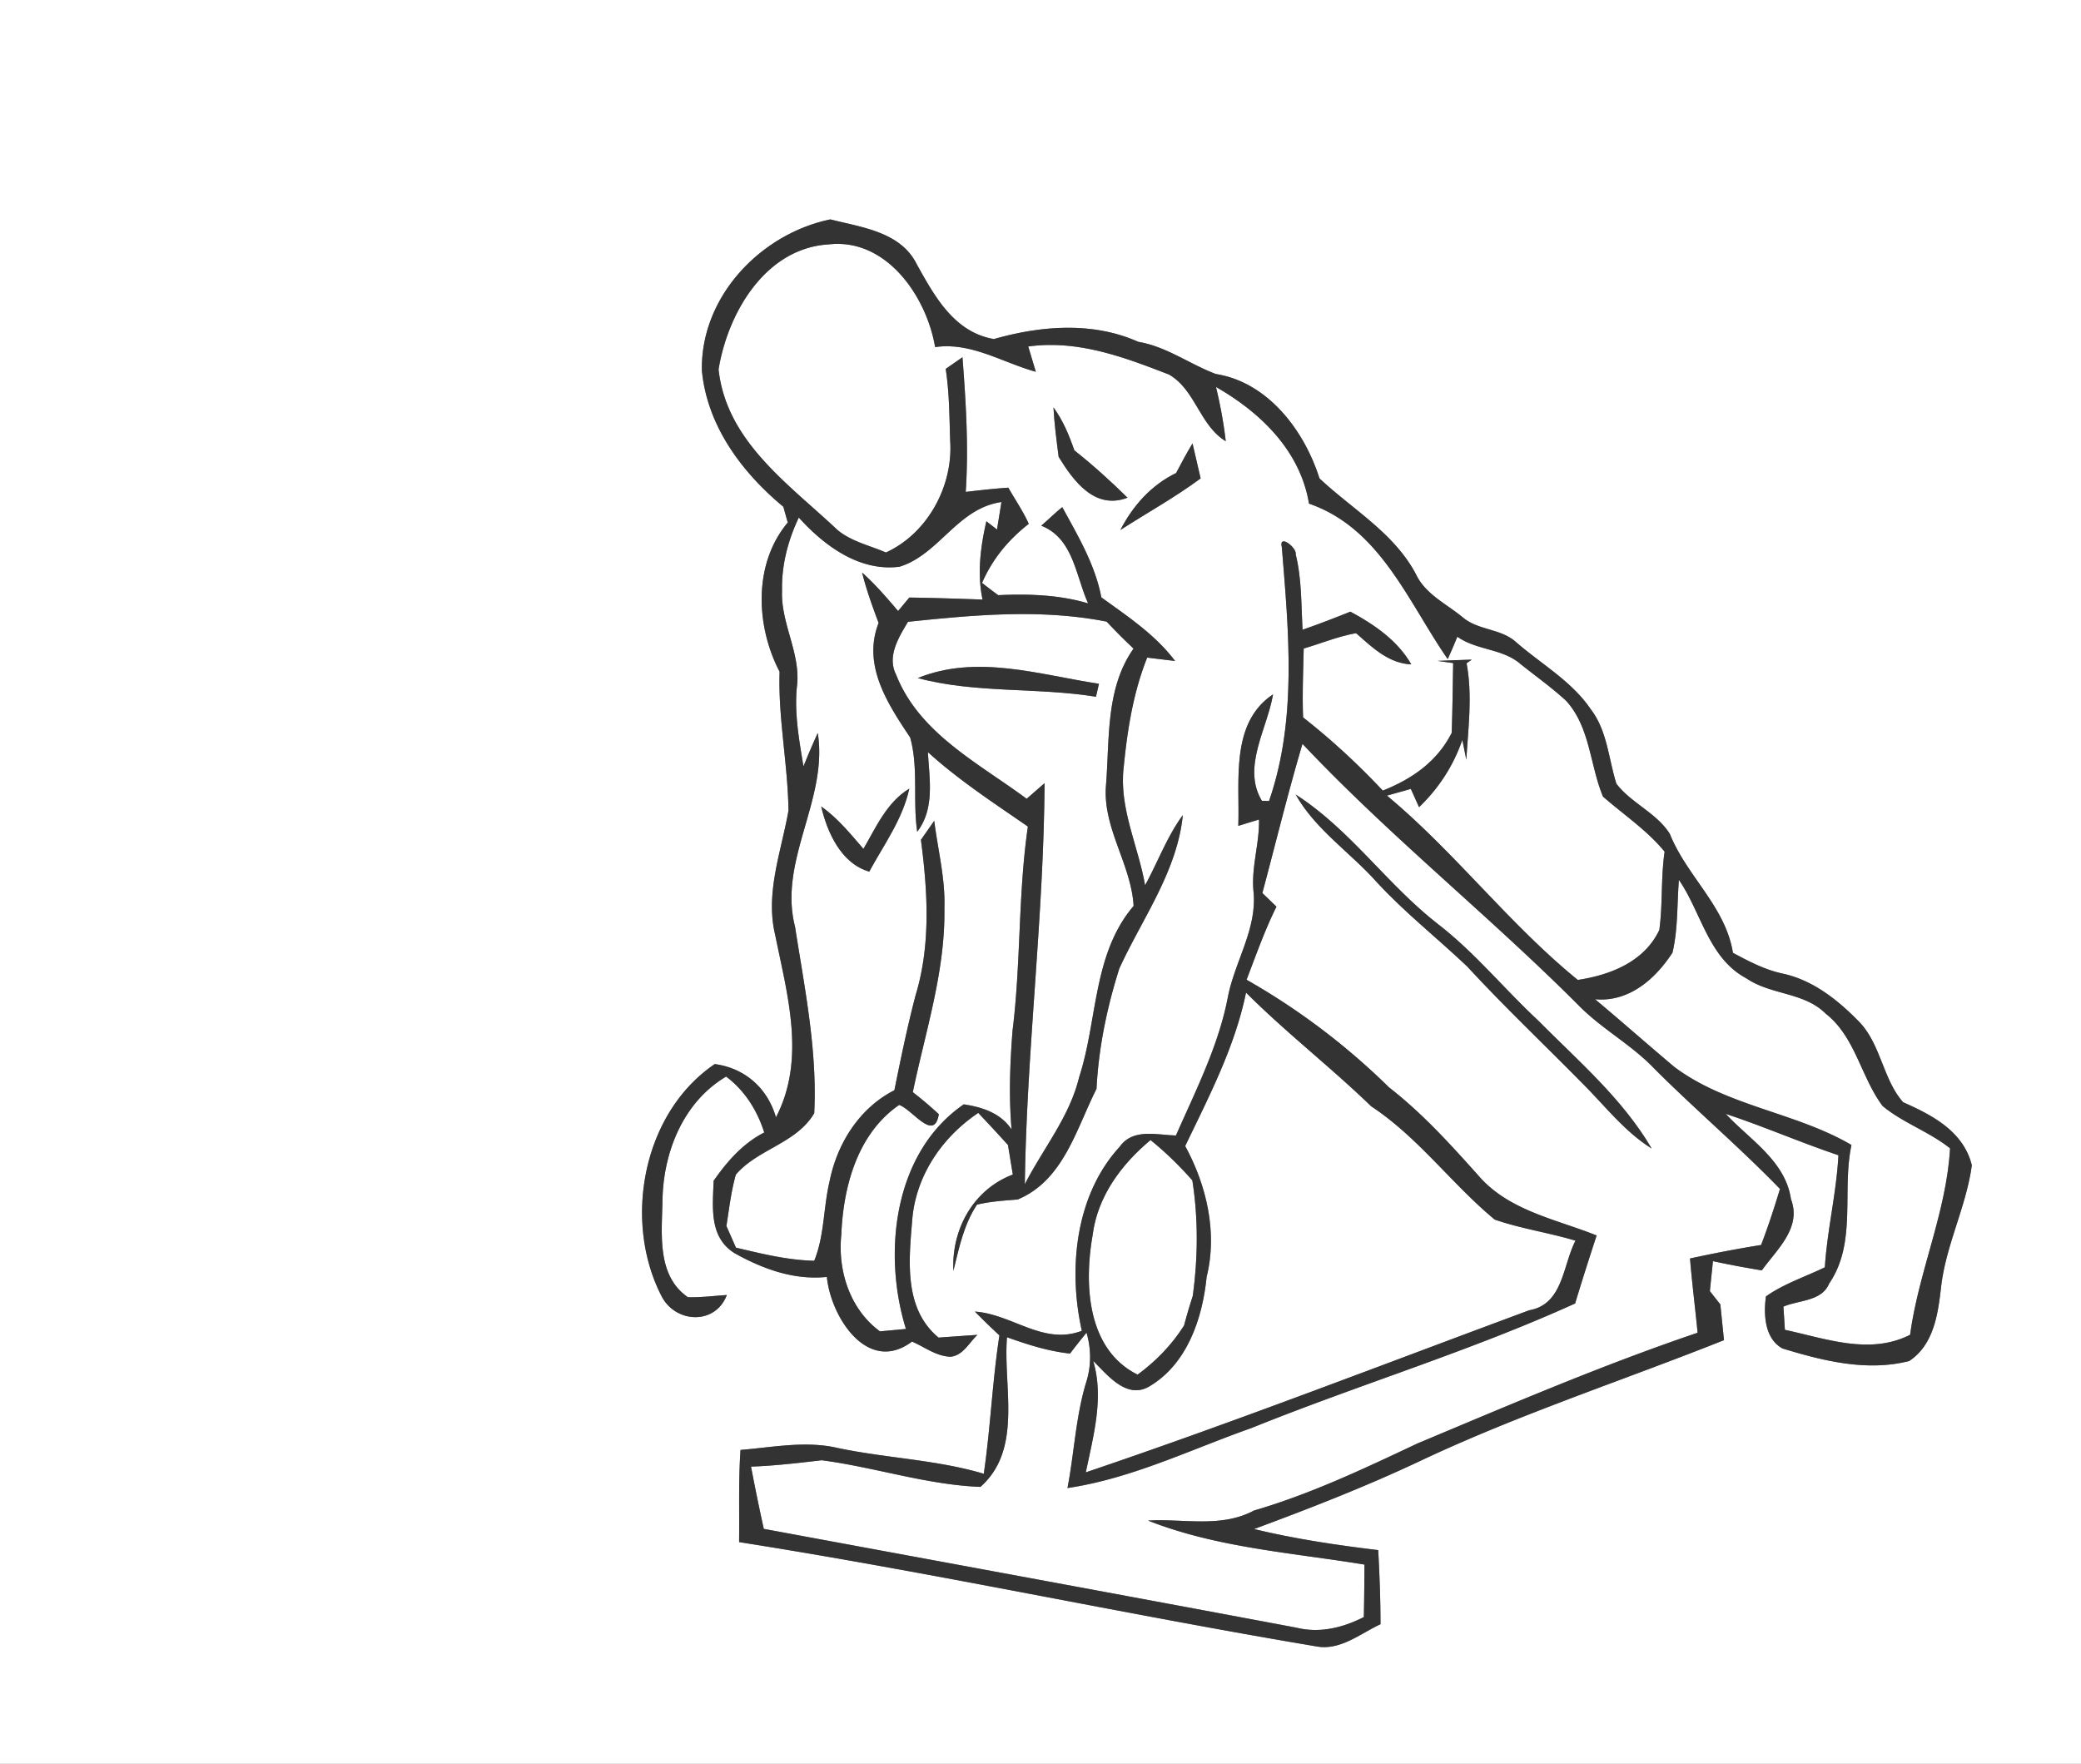 <svg width="236pt" height="200pt" viewBox="0 0 236 200" xmlns="http://www.w3.org/2000/svg">
  <rect x="0" y="0" width="236" height="200" fill="#808080" stroke="none"/>
  <g fill="#FFF">
    <path d="M0 0h236v200H0V0m79.6 42.03c.6 6.26 4.51 11.52 9.24 15.44.12.45.37 1.34.5 1.78-3.93 4.68-3.64 11.72-.93 16.92-.17 5.28.94 10.48 1.01 15.75-.81 4.61-2.65 9.33-1.52 14.05 1.38 6.82 3.53 14.13.1 20.73-.97-3.33-3.52-5.57-6.94-6.04-8.16 5.52-10.44 17.75-6.05 26.29 1.56 3.11 6.11 3.35 7.42-.1-1.48.1-2.95.29-4.42.25-3.6-2.5-2.93-7.29-2.88-11.09.12-5.43 2.38-11.07 7.22-13.93 2.12 1.6 3.52 3.83 4.32 6.34-2.42 1.24-4.21 3.28-5.74 5.48-.1 3-.54 6.37 2.36 8.2 3.2 1.79 6.75 3.09 10.48 2.7.45 4.56 4.64 11.11 9.66 7.33 1.43.62 2.77 1.69 4.4 1.72 1.42-.17 2.08-1.61 3.02-2.48-1.1.07-3.31.23-4.41.31-4.03-3.33-3.35-8.92-2.97-13.56.47-4.92 3.42-9.2 7.47-11.92 1.13 1.19 2.26 2.41 3.37 3.64.14.84.41 2.51.55 3.35-4.49 1.7-6.97 6.23-6.74 10.92.64-2.58 1.18-5.26 2.68-7.51 1.51-.36 3.07-.46 4.61-.58 5.2-2.17 6.63-7.97 8.94-12.55.24-4.64 1.18-9.22 2.59-13.65 2.6-5.68 6.56-10.99 7.2-17.39-1.8 2.44-2.83 5.32-4.28 7.96-.78-4.49-2.99-8.79-2.42-13.45.41-4.19 1.08-8.43 2.66-12.37.79.1 2.37.29 3.16.38-2.25-2.99-5.38-5.05-8.36-7.21-.71-3.72-2.64-6.95-4.43-10.23-.84.66-1.58 1.42-2.39 2.1 3.66 1.44 3.9 5.68 5.32 8.81-3.31-.98-6.78-1.09-10.2-.93-.62-.46-1.23-.92-1.83-1.39 1.17-2.7 2.99-4.9 5.3-6.7-.64-1.43-1.55-2.74-2.32-4.1-1.61.11-3.23.29-4.83.48.34-5.09.02-10.19-.37-15.27-.63.44-1.27.88-1.9 1.32.41 2.67.42 5.38.5 8.07.39 5.15-2.53 10.58-7.28 12.75-1.84-.8-3.93-1.24-5.5-2.56-5.49-5.18-12.6-10.03-13.48-18.2 1.04-6.4 5.3-13.75 12.49-14.18 6.53-.74 11.09 5.88 12.07 11.65 4.06-.6 7.65 1.76 11.42 2.8-.21-.72-.65-2.15-.86-2.87 5.6-.78 10.85 1.2 15.96 3.18 3.01 1.73 3.48 5.78 6.44 7.56-.24-2.07-.62-4.13-1.11-6.15 5.06 2.89 9.56 7.24 10.55 13.23 8.08 2.78 11.25 11.17 15.73 17.63.38-.84.75-1.68 1.09-2.54 2.2 1.57 5.2 1.32 7.24 3.16 1.71 1.36 3.5 2.63 5.11 4.12 2.72 2.98 2.69 7.32 4.17 10.85 2.35 2.06 5 3.81 6.99 6.25-.44 2.94-.2 5.93-.6 8.87-1.69 3.6-5.55 5.12-9.25 5.67-7.81-6.35-13.91-14.47-21.64-20.9l2.71-.76c.23.52.7 1.55.93 2.07 2.23-2.13 3.9-4.71 4.91-7.63l.45 2.25c.22-3.64.71-7.31.03-10.94l.59-.41c-1.3.04-2.59.09-3.89.14l1.78.25c-.05 2.64-.07 5.28-.17 7.92-1.66 3.27-4.5 5.22-7.81 6.54-2.81-2.99-5.81-5.77-9.04-8.3-.1-2.6.01-5.21.07-7.81 1.98-.58 3.9-1.38 5.94-1.74 1.84 1.61 3.65 3.41 6.26 3.54-1.57-2.73-4.2-4.52-6.91-5.98-1.79.72-3.6 1.42-5.42 2.05-.16-2.86-.09-5.77-.78-8.56.16-.73-1.96-2.38-1.57-.8.77 9.54 1.75 19.54-1.45 28.78-.2-.01-.61-.01-.81-.02-2.29-3.78.61-8.16 1.26-12.07-4.89 3.25-3.75 9.87-3.94 14.91.58-.18 1.76-.54 2.35-.72.06 2.72-.88 5.36-.63 8.09.46 4.21-2.05 7.88-2.87 11.89-1.04 5.59-3.65 10.69-5.92 15.85-2.19-.05-4.87-.85-6.38 1.28-5.03 5.47-5.87 13.87-4.29 20.87-4.41 1.67-7.88-1.89-12.13-2.18.9.92 1.83 1.82 2.78 2.7-.8 5.2-1.01 10.47-1.77 15.69-5.38-1.6-11.04-1.76-16.51-2.91-3.65-.87-7.41-.09-11.08.21-.24 3.48-.12 6.96-.16 10.45 21.89 3.44 43.57 8.15 65.42 11.82 2.73.53 5-1.43 7.32-2.51 0-2.81-.11-5.6-.26-8.4-4.73-.57-9.45-1.27-14.08-2.39 6.28-2.33 12.53-4.76 18.6-7.61 11.27-5.35 23.13-9.2 34.69-13.81-.1-1.01-.31-3.04-.41-4.05l-1.19-1.51c.09-.85.26-2.55.35-3.4 1.83.4 3.68.74 5.54 1.05 1.7-2.37 4.55-4.82 3.31-8.07-.64-4.36-4.65-6.72-7.4-9.68 4.31 1.42 8.48 3.25 12.78 4.69-.22 4.27-1.27 8.44-1.54 12.71-2.23 1.08-4.65 1.86-6.68 3.3-.28 2.01-.16 4.79 1.87 5.9 4.61 1.41 9.57 2.65 14.37 1.43 2.79-1.83 3.28-5.35 3.62-8.39.54-4.76 2.85-9.09 3.49-13.81-.95-3.85-4.48-5.68-7.79-7.15-2.27-2.55-2.51-6.48-4.91-9.04-2.43-2.51-5.32-4.83-8.81-5.56-2-.43-3.8-1.39-5.58-2.34-.86-5.28-5.25-8.7-7.16-13.49-1.5-2.39-4.37-3.47-6.06-5.69-.89-2.82-1.03-6-2.89-8.42-2.16-3.2-5.6-5.12-8.46-7.61-1.71-1.58-4.33-1.34-6.08-2.84-1.86-1.54-4.24-2.61-5.31-4.9-2.48-4.68-7.19-7.33-10.93-10.85-1.72-5.42-5.83-10.9-11.76-11.84-2.98-1.12-5.58-3.11-8.8-3.65-5.17-2.31-11.05-1.83-16.37-.31-4.5-.78-6.71-4.83-8.73-8.46-1.81-3.7-6.26-4.21-9.82-5.11-7.94 1.65-14.73 8.8-14.56 17.15m39.87 4.17c.1 1.88.35 3.75.59 5.61 1.7 2.76 4.1 6.04 7.81 4.63-1.92-1.89-3.92-3.7-6.03-5.37-.6-1.72-1.29-3.4-2.37-4.87m13.91 7.44c-2.81 1.36-4.91 3.71-6.32 6.46 3.03-1.95 6.2-3.7 9.1-5.85l-.92-3.97c-.66 1.1-1.27 2.22-1.86 3.36z"/>
    <path d="M102.03 64.26c4.49-1.4 6.55-6.62 11.54-7.33-.12.78-.38 2.34-.5 3.12l-1.21-.94c-.66 2.91-1.06 5.92-.43 8.88-2.77-.1-5.54-.19-8.31-.23-.32.39-.95 1.15-1.27 1.53-1.29-1.52-2.59-3.03-4.08-4.36.48 1.95 1.17 3.83 1.87 5.71-1.87 4.79 1.03 9.17 3.58 12.99.96 3.45.28 7.16.8 10.69 2.01-2.63 1.38-5.97 1.21-9.03 3.5 3.18 7.47 5.76 11.34 8.44-1.12 7.68-.78 15.45-1.74 23.14-.29 3.72-.43 7.48-.11 11.21-1.24-1.86-3.31-2.53-5.42-2.85-7.96 5.46-9.23 16.86-6.56 25.47-.74.07-2.21.21-2.95.27-3.4-2.49-4.8-6.87-4.38-10.95.22-5.45 1.82-11.46 6.56-14.72 1.51.51 3.97 4.26 4.5 1.05-.95-.88-1.93-1.71-2.95-2.5 1.43-6.9 3.7-13.73 3.58-20.86.12-3.34-.74-6.61-1.15-9.91-.51.72-1.01 1.44-1.51 2.16.77 5.84 1.13 11.94-.61 17.64-.93 3.55-1.67 7.15-2.4 10.75-3.99 2.03-6.51 6.07-7.36 10.38-.7 2.97-.57 6.11-1.73 8.96-3.03-.07-5.96-.8-8.88-1.49-.27-.62-.81-1.84-1.08-2.45.31-1.95.53-3.93 1.07-5.83 2.5-2.92 6.85-3.52 8.89-6.96.36-7.15-1.09-14.16-2.18-21.17-1.92-7.48 3.78-14.41 2.58-21.95a84.58 84.58 0 0 0-1.62 3.79c-.49-2.97-1.04-5.97-.75-8.99.5-3.77-1.83-7.17-1.68-10.92-.07-2.88.67-5.72 1.9-8.31 2.89 3.2 6.9 6.17 11.44 5.57m-4.11 32c-1.48-1.71-2.92-3.49-4.79-4.81.69 2.97 2.28 6.48 5.45 7.39 1.66-3.06 3.79-5.95 4.54-9.41-2.55 1.55-3.76 4.36-5.2 6.83z"/>
    <path d="M102.97 70.51c7.48-.78 15.1-1.49 22.53-.02.98 1.05 2 2.07 3.05 3.06-3.18 4.52-2.7 10.23-3.12 15.46-.42 4.86 2.85 8.95 3.13 13.72-4.65 5.45-4.07 12.97-6.18 19.43-1.08 4.48-4.09 8.09-6.16 12.13.21-15.18 2.15-30.3 2.24-45.48-.51.44-1.52 1.33-2.03 1.77-5.43-4.03-12.18-7.41-14.8-14.06-1.07-2.09.29-4.24 1.34-6.01m1.11 6.38c6.56 1.76 13.51 1.03 20.21 2.12.08-.37.25-1.1.34-1.47-6.79-1.03-13.83-3.37-20.55-.65z"/>
    <path d="M147.71 84.35c9.86 10.46 21.13 19.45 31.27 29.61 2.64 2.71 6.04 4.49 8.65 7.24 4.64 4.64 9.66 8.9 14.23 13.62-.64 2.14-1.34 4.27-2.14 6.36-2.71.43-5.39.95-8.06 1.53.23 2.81.59 5.61.86 8.42-10.8 3.66-21.28 8.16-31.78 12.56-6.05 2.85-12.1 5.73-18.53 7.6-3.74 2.01-7.99.9-12.01 1.14 7.8 3.08 16.32 3.64 24.54 4.99-.01 1.98-.03 3.96-.07 5.95-2.36 1.2-4.98 1.86-7.62 1.21-20.14-3.78-40.29-7.48-60.43-11.21-.52-2.35-1-4.7-1.45-7.06 2.68-.09 5.35-.41 8.02-.72 6.03.79 11.88 2.78 18 3.02 4.83-4.28 2.55-11.33 3.01-16.97 2.32.83 4.69 1.59 7.15 1.85.61-.8 1.23-1.59 1.87-2.37.56 1.95.54 3.88-.08 5.76-1.15 3.86-1.32 7.92-2.08 11.86 7.3-1.08 13.98-4.38 20.88-6.81 12.15-4.91 24.76-8.7 36.69-14.12.78-2.58 1.6-5.15 2.44-7.71-4.64-1.86-9.95-2.8-13.39-6.77-3.17-3.55-6.37-7.08-10.15-10.02a78.2 78.2 0 0 0-16.16-12.21c1.07-2.79 2.06-5.61 3.39-8.29-.4-.38-1.2-1.16-1.6-1.54 1.51-5.64 2.89-11.32 4.55-16.92m8.35 15.6c3.19 3.48 6.91 6.4 10.33 9.65 4.17 4.52 8.63 8.75 12.94 13.12 2.6 2.57 4.84 5.56 7.98 7.52-3.3-5.65-8.37-9.97-12.93-14.57-3.81-3.55-7.11-7.63-11.24-10.83-5.8-4.48-9.98-10.76-16.2-14.74 2.23 3.96 6.13 6.52 9.12 9.85z"/>
    <path d="M190.4 99.77c2.55 3.71 3.35 8.88 7.65 11.17 2.76 1.9 6.56 1.56 8.99 4 3.38 2.64 3.99 7.18 6.46 10.48 2.33 1.93 5.28 2.9 7.65 4.8-.41 7.25-3.56 13.96-4.53 21.14-4.57 2.33-9.57.43-14.2-.56-.04-.66-.12-1.97-.17-2.63 1.72-.75 4.35-.58 5.19-2.62 3.18-4.66 1.41-10.48 2.53-15.71-6.34-3.72-14.15-4.38-20.11-8.87-3.01-2.53-5.95-5.14-8.97-7.66 3.84.36 6.84-2.29 8.78-5.28.64-2.7.51-5.51.73-8.26zM141.31 112.56c4.51 4.52 9.6 8.44 14.19 12.89 5.36 3.53 9.12 8.8 14.01 12.85 2.98 1.03 6.14 1.48 9.16 2.39-1.46 2.83-1.39 7.21-5.24 7.89-16.74 6.2-33.38 12.67-50.29 18.38.85-4.12 2.08-8.44.84-12.63 1.56 1.52 3.71 4.33 6.25 2.95 4.37-2.5 6.14-7.74 6.61-12.48 1.25-5.01 0-10.38-2.43-14.84 2.7-5.62 5.64-11.25 6.9-17.4z"/>
    <path d="M123.92 140.02c.56-4.36 3.26-7.99 6.56-10.74 1.71 1.38 3.28 2.92 4.74 4.57.68 4.34.64 8.75.05 13.1-.36 1.11-.69 2.23-.99 3.36-1.38 2.18-3.19 4.05-5.27 5.57-5.76-2.86-6.08-10.3-5.09-15.86z"/>
  </g>
  <g fill="#333">
    <path d="M79.6 42.03c-.17-8.35 6.62-15.5 14.56-17.15 3.56.9 8.01 1.41 9.82 5.11 2.02 3.63 4.23 7.68 8.73 8.46 5.32-1.52 11.2-2 16.37.31 3.22.54 5.82 2.53 8.8 3.65 5.93.94 10.04 6.42 11.76 11.84 3.74 3.52 8.45 6.17 10.93 10.85 1.07 2.29 3.45 3.36 5.31 4.9 1.75 1.5 4.37 1.26 6.08 2.84 2.86 2.49 6.3 4.41 8.46 7.61 1.86 2.42 2 5.6 2.89 8.42 1.69 2.22 4.56 3.3 6.06 5.69 1.91 4.79 6.3 8.21 7.16 13.49 1.78.95 3.58 1.91 5.58 2.34 3.49.73 6.38 3.05 8.81 5.56 2.4 2.56 2.64 6.49 4.91 9.04 3.31 1.47 6.84 3.3 7.79 7.15-.64 4.72-2.95 9.05-3.49 13.81-.34 3.04-.83 6.56-3.62 8.39-4.8 1.22-9.76-.02-14.37-1.43-2.03-1.11-2.15-3.89-1.87-5.9 2.03-1.44 4.45-2.22 6.68-3.3.27-4.27 1.32-8.44 1.54-12.71-4.3-1.44-8.47-3.27-12.78-4.69 2.75 2.96 6.76 5.32 7.4 9.68 1.24 3.25-1.61 5.7-3.31 8.07-1.86-.31-3.71-.65-5.54-1.05-.09.85-.26 2.55-.35 3.4l1.19 1.51c.1 1.01.31 3.04.41 4.05-11.56 4.61-23.42 8.46-34.69 13.81-6.07 2.85-12.32 5.28-18.6 7.61 4.63 1.12 9.35 1.82 14.08 2.39.15 2.8.26 5.59.26 8.4-2.32 1.08-4.59 3.04-7.32 2.51-21.85-3.67-43.53-8.38-65.42-11.82.04-3.49-.08-6.97.16-10.45 3.67-.3 7.43-1.08 11.08-.21 5.47 1.15 11.13 1.31 16.51 2.91.76-5.22.97-10.49 1.77-15.69-.95-.88-1.88-1.78-2.78-2.7 4.25.29 7.72 3.85 12.13 2.18-1.58-7-.74-15.4 4.29-20.87 1.51-2.13 4.19-1.33 6.38-1.28 2.27-5.16 4.88-10.26 5.92-15.85.82-4.01 3.33-7.68 2.87-11.89-.25-2.73.69-5.37.63-8.09-.59.18-1.77.54-2.35.72.19-5.04-.95-11.66 3.94-14.91-.65 3.91-3.55 8.29-1.26 12.07.2.01.61.01.81.02 3.2-9.24 2.22-19.24 1.45-28.78-.39-1.58 1.73.07 1.57.8.69 2.79.62 5.7.78 8.56 1.82-.63 3.63-1.33 5.42-2.05 2.71 1.46 5.34 3.25 6.91 5.98-2.61-.13-4.42-1.93-6.26-3.54-2.04.36-3.96 1.16-5.94 1.74-.06 2.6-.17 5.21-.07 7.81 3.23 2.53 6.23 5.31 9.04 8.3 3.31-1.32 6.15-3.27 7.81-6.54.1-2.64.12-5.28.17-7.92l-1.78-.25c1.3-.05 2.59-.1 3.89-.14l-.59.41c.68 3.63.19 7.3-.03 10.94l-.45-2.25c-1.01 2.92-2.68 5.5-4.91 7.63-.23-.52-.7-1.55-.93-2.07l-2.71.76c7.73 6.43 13.83 14.55 21.64 20.9 3.7-.55 7.56-2.07 9.25-5.67.4-2.94.16-5.93.6-8.87-1.99-2.44-4.64-4.19-6.99-6.25-1.48-3.53-1.45-7.87-4.17-10.85-1.61-1.49-3.4-2.76-5.11-4.12-2.04-1.84-5.04-1.59-7.24-3.16-.34.86-.71 1.7-1.09 2.54-4.48-6.46-7.65-14.85-15.73-17.63-.99-5.99-5.49-10.34-10.55-13.23.49 2.02.87 4.08 1.11 6.15-2.96-1.78-3.43-5.83-6.44-7.56-5.11-1.98-10.36-3.96-15.96-3.18.21.72.65 2.15.86 2.87-3.77-1.04-7.36-3.4-11.42-2.8-.98-5.77-5.54-12.39-12.07-11.65-7.19.43-11.45 7.78-12.49 14.18.88 8.17 7.99 13.02 13.48 18.2 1.57 1.32 3.66 1.76 5.5 2.56 4.75-2.17 7.67-7.6 7.28-12.75-.08-2.69-.09-5.4-.5-8.07.63-.44 1.27-.88 1.9-1.32.39 5.08.71 10.18.37 15.27 1.6-.19 3.22-.37 4.83-.48.77 1.36 1.68 2.67 2.32 4.1-2.31 1.8-4.13 4-5.3 6.7.6.47 1.21.93 1.83 1.39 3.42-.16 6.89-.05 10.2.93-1.42-3.13-1.66-7.37-5.32-8.81.81-.68 1.55-1.44 2.39-2.1 1.79 3.28 3.72 6.51 4.43 10.23 2.98 2.16 6.11 4.22 8.36 7.21-.79-.09-2.37-.28-3.16-.38-1.58 3.94-2.25 8.18-2.66 12.37-.57 4.66 1.64 8.96 2.42 13.45 1.45-2.64 2.48-5.52 4.28-7.96-.64 6.4-4.6 11.71-7.2 17.39-1.41 4.43-2.35 9.01-2.59 13.65-2.31 4.58-3.74 10.38-8.94 12.55-1.54.12-3.1.22-4.61.58-1.5 2.25-2.04 4.93-2.68 7.51-.23-4.69 2.25-9.22 6.74-10.92-.14-.84-.41-2.51-.55-3.35-1.11-1.23-2.24-2.45-3.37-3.64-4.05 2.72-7 7-7.47 11.92-.38 4.64-1.06 10.23 2.97 13.56 1.1-.08 3.31-.24 4.41-.31-.94.87-1.6 2.31-3.02 2.48-1.63-.03-2.97-1.1-4.4-1.72-5.02 3.78-9.21-2.77-9.66-7.33-3.73.39-7.28-.91-10.48-2.7-2.9-1.83-2.46-5.2-2.36-8.2 1.53-2.2 3.32-4.24 5.74-5.48-.8-2.51-2.2-4.74-4.32-6.34-4.84 2.86-7.1 8.5-7.22 13.93-.05 3.8-.72 8.59 2.88 11.09 1.47.04 2.94-.15 4.42-.25-1.31 3.45-5.86 3.21-7.42.1-4.39-8.54-2.11-20.77 6.05-26.29 3.42.47 5.97 2.71 6.94 6.04 3.43-6.6 1.28-13.91-.1-20.73-1.13-4.72.71-9.44 1.52-14.05-.07-5.27-1.18-10.47-1.01-15.75-2.71-5.2-3-12.24.93-16.92-.13-.44-.38-1.33-.5-1.78-4.73-3.92-8.64-9.18-9.24-15.44m22.43 22.23c-4.54.6-8.55-2.37-11.44-5.57-1.23 2.59-1.97 5.43-1.9 8.31-.15 3.75 2.18 7.15 1.68 10.92-.29 3.02.26 6.02.75 8.99a84.58 84.58 0 0 1 1.62-3.79c1.2 7.54-4.5 14.47-2.58 21.95 1.09 7.01 2.54 14.02 2.18 21.17-2.04 3.44-6.39 4.04-8.89 6.96-.54 1.9-.76 3.88-1.07 5.83.27.61.81 1.83 1.08 2.45 2.92.69 5.85 1.42 8.88 1.49 1.16-2.85 1.03-5.99 1.73-8.96.85-4.31 3.37-8.35 7.36-10.38.73-3.6 1.47-7.2 2.4-10.75 1.74-5.7 1.38-11.8.61-17.64.5-.72 1-1.44 1.51-2.16.41 3.3 1.27 6.57 1.15 9.91.12 7.13-2.15 13.96-3.58 20.86 1.02.79 2 1.62 2.95 2.5-.53 3.21-2.99-.54-4.5-1.05-4.74 3.26-6.34 9.27-6.56 14.72-.42 4.08.98 8.46 4.38 10.95.74-.06 2.21-.2 2.95-.27-2.67-8.61-1.4-20.01 6.56-25.47 2.11.32 4.18.99 5.42 2.85-.32-3.73-.18-7.49.11-11.21.96-7.69.62-15.46 1.74-23.14-3.87-2.68-7.84-5.26-11.34-8.44.17 3.06.8 6.4-1.21 9.03-.52-3.53.16-7.24-.8-10.69-2.55-3.82-5.45-8.2-3.58-12.99-.7-1.88-1.39-3.76-1.87-5.71 1.49 1.33 2.79 2.84 4.08 4.36.32-.38.95-1.14 1.27-1.53 2.77.04 5.54.13 8.31.23-.63-2.96-.23-5.97.43-8.88l1.21.94c.12-.78.38-2.34.5-3.12-4.99.71-7.05 5.93-11.54 7.33m.94 6.25c-1.05 1.77-2.41 3.92-1.34 6.01 2.62 6.65 9.37 10.03 14.8 14.06.51-.44 1.52-1.33 2.03-1.77-.09 15.18-2.03 30.3-2.24 45.48 2.07-4.04 5.08-7.65 6.16-12.13 2.11-6.46 1.53-13.98 6.18-19.43-.28-4.77-3.55-8.86-3.13-13.72.42-5.23-.06-10.94 3.12-15.46-1.05-.99-2.07-2.01-3.05-3.06-7.43-1.47-15.05-.76-22.53.02m44.74 13.84c-1.66 5.6-3.04 11.28-4.55 16.92.4.38 1.2 1.16 1.6 1.54-1.33 2.68-2.32 5.5-3.39 8.29a78.2 78.2 0 0 1 16.16 12.21c3.78 2.94 6.98 6.47 10.15 10.02 3.44 3.97 8.75 4.91 13.39 6.77-.84 2.56-1.66 5.13-2.44 7.71-11.93 5.42-24.54 9.21-36.69 14.12-6.9 2.43-13.58 5.73-20.88 6.81.76-3.94.93-8 2.08-11.86.62-1.88.64-3.81.08-5.76-.64.78-1.26 1.57-1.87 2.37-2.46-.26-4.83-1.02-7.15-1.85-.46 5.64 1.82 12.69-3.01 16.97-6.12-.24-11.97-2.23-18-3.02-2.67.31-5.34.63-8.02.72.45 2.36.93 4.71 1.45 7.06 20.14 3.73 40.29 7.43 60.43 11.21 2.64.65 5.26-.01 7.62-1.21.04-1.99.06-3.97.07-5.95-8.22-1.35-16.74-1.91-24.54-4.99 4.02-.24 8.27.87 12.01-1.14 6.43-1.87 12.48-4.75 18.53-7.6 10.5-4.4 20.98-8.9 31.78-12.56-.27-2.81-.63-5.61-.86-8.42 2.67-.58 5.35-1.1 8.06-1.53.8-2.09 1.5-4.22 2.14-6.36-4.57-4.72-9.59-8.98-14.23-13.62-2.61-2.75-6.01-4.53-8.65-7.24-10.14-10.16-21.41-19.15-31.27-29.61m42.69 15.42c-.22 2.75-.09 5.56-.73 8.26-1.94 2.99-4.94 5.64-8.78 5.28 3.02 2.52 5.96 5.13 8.97 7.66 5.96 4.49 13.77 5.15 20.11 8.87-1.12 5.23.65 11.05-2.53 15.71-.84 2.04-3.47 1.87-5.19 2.62.05.66.13 1.97.17 2.63 4.63.99 9.63 2.89 14.2.56.97-7.18 4.12-13.89 4.53-21.14-2.37-1.9-5.32-2.87-7.65-4.8-2.47-3.3-3.08-7.84-6.46-10.48-2.43-2.44-6.23-2.1-8.99-4-4.3-2.29-5.1-7.46-7.65-11.17m-49.09 12.79c-1.26 6.15-4.2 11.78-6.9 17.4 2.43 4.46 3.68 9.83 2.43 14.84-.47 4.74-2.24 9.98-6.61 12.48-2.54 1.38-4.69-1.43-6.25-2.95 1.24 4.19.01 8.51-.84 12.63 16.91-5.71 33.55-12.18 50.29-18.38 3.85-.68 3.78-5.06 5.24-7.89-3.02-.91-6.18-1.36-9.16-2.39-4.89-4.05-8.65-9.32-14.01-12.85-4.59-4.45-9.68-8.37-14.19-12.89m-17.39 27.46c-.99 5.56-.67 13 5.09 15.86 2.08-1.52 3.89-3.39 5.27-5.57.3-1.13.63-2.25.99-3.36.59-4.35.63-8.76-.05-13.1-1.46-1.65-3.03-3.19-4.74-4.57-3.3 2.75-6 6.38-6.56 10.74z"/>
    <path d="M119.47 46.2c1.08 1.47 1.77 3.15 2.37 4.87 2.11 1.67 4.11 3.48 6.03 5.37-3.71 1.41-6.11-1.87-7.81-4.63-.24-1.86-.49-3.73-.59-5.61zM133.38 53.64c.59-1.14 1.2-2.26 1.86-3.36l.92 3.97c-2.9 2.15-6.07 3.9-9.1 5.85 1.41-2.75 3.51-5.1 6.32-6.46zM104.08 76.89c6.72-2.72 13.76-.38 20.55.65-.09.37-.26 1.1-.34 1.47-6.7-1.09-13.65-.36-20.21-2.12zM97.92 96.26c1.44-2.47 2.65-5.28 5.2-6.83-.75 3.46-2.88 6.35-4.54 9.41-3.17-.91-4.76-4.42-5.45-7.39 1.87 1.32 3.31 3.1 4.79 4.81zM156.06 99.95c-2.99-3.33-6.89-5.89-9.12-9.85 6.22 3.98 10.4 10.26 16.2 14.74 4.13 3.2 7.43 7.28 11.24 10.83 4.56 4.6 9.63 8.92 12.93 14.57-3.14-1.96-5.38-4.95-7.98-7.52-4.31-4.37-8.77-8.6-12.94-13.12-3.42-3.25-7.14-6.17-10.33-9.65z"/>
  </g>
</svg>
